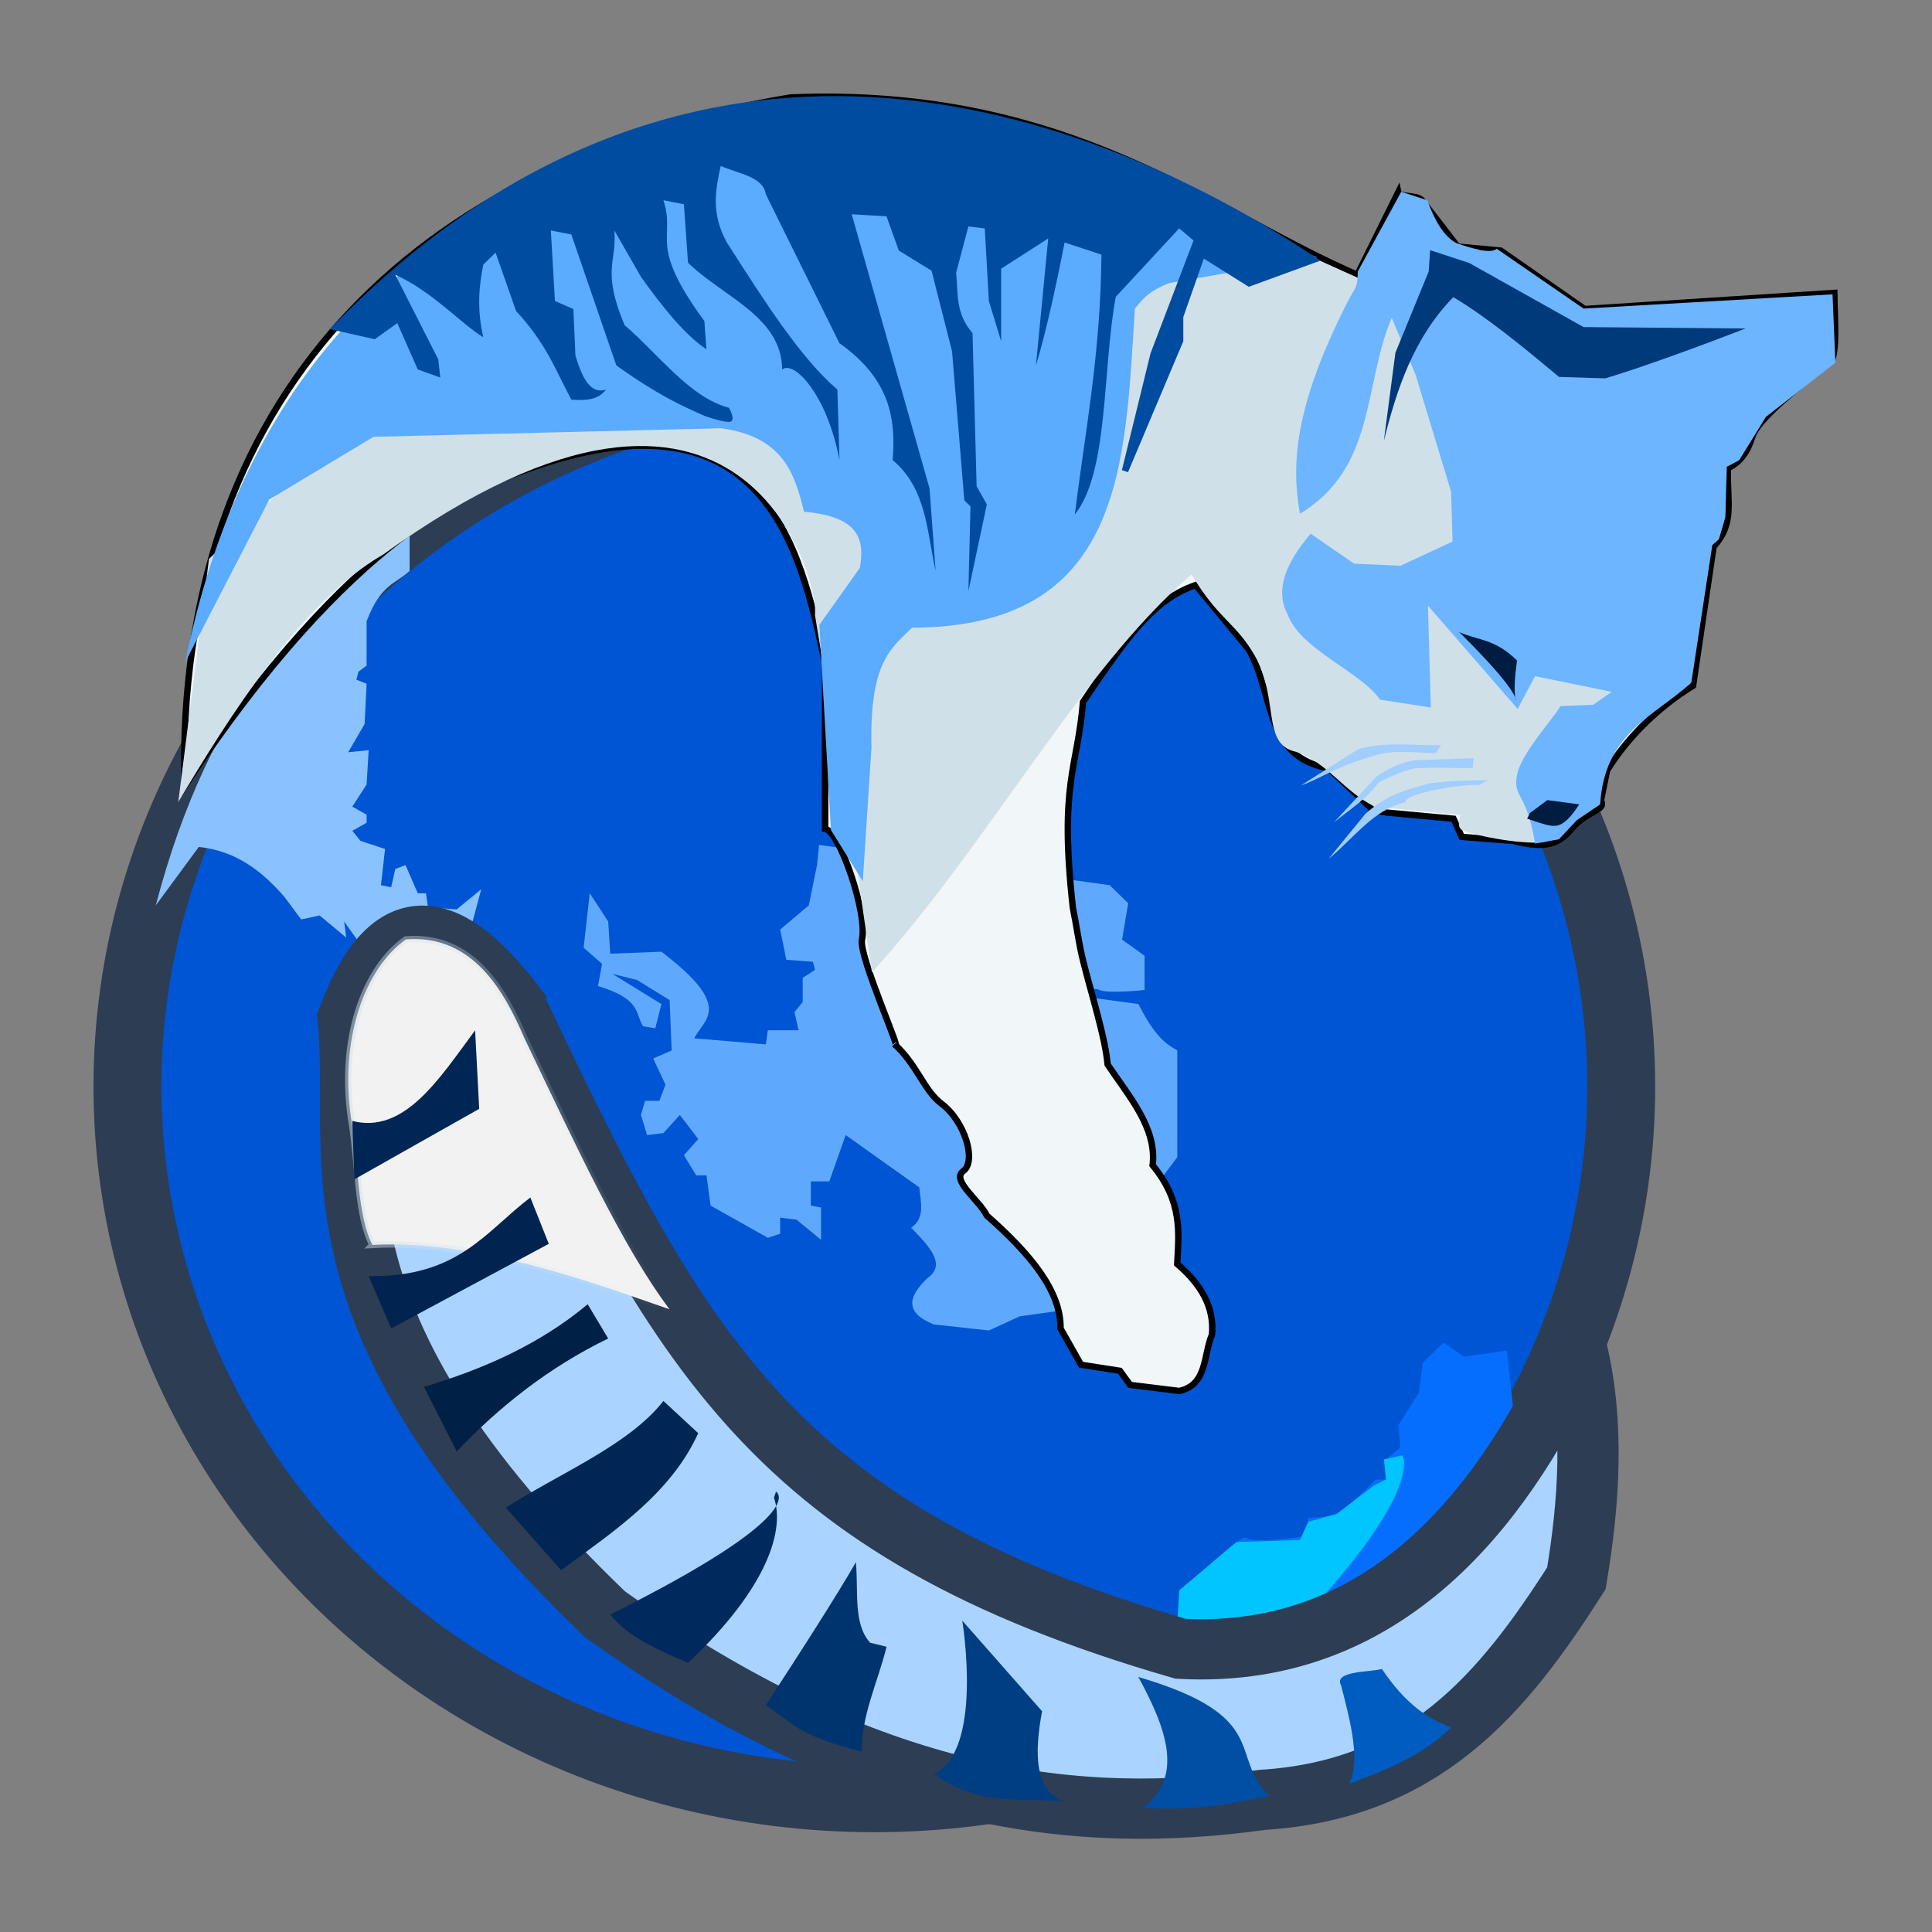 <?xml version="1.0" encoding="UTF-8" standalone="no"?>
<svg
   width="62"
   height="62"
   version="1.1"
   id="svg5"
   sodipodi:docname="icecat.svg"
   inkscape:version="1.4 (unknown)"
   xmlns:inkscape="http://www.inkscape.org/namespaces/inkscape"
   xmlns:sodipodi="http://sodipodi.sourceforge.net/DTD/sodipodi-0.dtd"
   xmlns:xlink="http://www.w3.org/1999/xlink"
   xmlns="http://www.w3.org/2000/svg"
   xmlns:svg="http://www.w3.org/2000/svg">
  <rect width="100%" height="100%" fill="#808080" stroke="none"/>
  <defs
     id="defs5">
    <linearGradient
       id="linearGradient4217">
      <stop
         style="stop-color:#000000;stop-opacity:1;"
         offset="0"
         id="stop2" />
      <stop
         style="stop-color:#000000;stop-opacity:0;"
         offset="1"
         id="stop4" />
    </linearGradient>
    <linearGradient
       id="linearGradient4161">
      <stop
         style="stop-color:#334545;stop-opacity:1;"
         offset="0"
         id="stop7" />
      <stop
         style="stop-color:#4d6868;stop-opacity:1"
         offset="1"
         id="stop9" />
    </linearGradient>
    <linearGradient
       id="a-1-2"
       y1="510.8"
       y2="527.14"
       gradientUnits="userSpaceOnUse"
       x2="0">
      <stop
         stop-color="#7cbaf8"
         id="stop2-2-7" />
      <stop
         offset="1"
         stop-color="#f4fcff"
         id="stop4-70-0" />
    </linearGradient>
    <linearGradient
       id="c"
       y1="503.8"
       x1="400.57"
       y2="519.8"
       x2="416.57"
       gradientUnits="userSpaceOnUse">
      <stop
         stop-color="#292c2f"
         id="stop12" />
      <stop
         offset="1"
         stop-opacity="0"
         id="stop14" />
    </linearGradient>
    <linearGradient
       id="b"
       y1="542.8"
       x1="408.57"
       y2="521.8"
       x2="387.57"
       gradientUnits="userSpaceOnUse"
       gradientTransform="translate(-384.57,-499.8)">
      <stop
         stop-color="#197cf1"
         id="stop7-8" />
      <stop
         offset="1"
         stop-color="#20bcfa"
         id="stop9-7" />
    </linearGradient>
    <linearGradient
       xlink:href="#linearGradient1389"
       id="linearGradient4503-5-6"
       y1="37"
       y2="4"
       x2="0"
       gradientUnits="userSpaceOnUse"
       gradientTransform="matrix(1.022,0,0,1,21.749,8.259)" />
    <linearGradient
       id="linearGradient1389">
      <stop
         style="stop-color:#ffaaaa;stop-opacity:1"
         id="stop1385"
         offset="0" />
      <stop
         offset="1"
         style="stop-color:#ff5555;stop-opacity:1"
         id="stop1387" />
    </linearGradient>
    <linearGradient
       id="paint543_linear_890_11"
       x1="978.5"
       y1="298"
       x2="978.5"
       y2="304"
       gradientUnits="userSpaceOnUse"
       gradientTransform="matrix(0.75,0,0,0.75,-717.383,-173.491)">
      <stop
         offset="0.189"
         stop-color="#EFF2F6"
         id="stop1829" />
      <stop
         offset="0.85"
         stop-color="#B7C6CD"
         id="stop1830" />
    </linearGradient>
    <linearGradient
       id="linearGradient4144">
      <stop
         style="stop-color:#c83771;stop-opacity:1"
         offset="0"
         id="stop1141" />
      <stop
         style="stop-color:#de87aa;stop-opacity:1"
         offset="1"
         id="stop1143" />
    </linearGradient>
    <linearGradient
       id="c-0"
       gradientUnits="userSpaceOnUse"
       x1="10"
       x2="24"
       y1="10"
       y2="24"
       gradientTransform="translate(59.729,26.237)">
      <stop
         offset="0"
         stop-color="#292c2f"
         id="stop12-2" />
      <stop
         offset="1"
         stop-opacity="0"
         id="stop14-3" />
    </linearGradient>
    <linearGradient
       id="d"
       gradientUnits="userSpaceOnUse"
       x1="24"
       x2="24"
       y1="25"
       y2="7"
       gradientTransform="translate(59.729,26.237)">
      <stop
         offset="0"
         stop-color="#bb9d71"
         id="stop2-7" />
      <stop
         offset="1"
         stop-color="#f9f2e7"
         id="stop4-5" />
    </linearGradient>
    <linearGradient
       id="_lgradient_4"
       x1="0.571"
       y1="0.912"
       x2="0.419"
       y2="0.269"
       gradientTransform="matrix(14.32,0,0,18.835,8,75.532)"
       gradientUnits="userSpaceOnUse">
      <stop
         offset="0%"
         stop-opacity="1"
         style="stop-color:#c6afe9;stop-opacity:1"
         id="stop1" />
      <stop
         offset="97.826%"
         stop-opacity="1"
         style="stop-color:rgb(255,187,36)"
         id="stop2-3" />
    </linearGradient>
    <linearGradient
       id="_lgradient_5"
       x1="-0.014"
       y1="0.01"
       x2="1.016"
       y2="1.072"
       gradientTransform="matrix(7.375,12.276,-16.145,9.699,29.955,68.084)"
       gradientUnits="userSpaceOnUse">
      <stop
         offset="0%"
         stop-opacity="1"
         style="stop-color:rgb(249,212,35)"
         id="stop3" />
      <stop
         offset="51.562%"
         stop-opacity="1"
         style="stop-color:rgb(255,78,80)"
         id="stop4-6" />
      <stop
         offset="99.13%"
         stop-opacity="1"
         style="stop-color:rgb(138,35,135)"
         id="stop5" />
    </linearGradient>
    <linearGradient
       id="_lgradient_6"
       x1="0.422"
       y1="0.244"
       x2="0.913"
       y2="0.964"
       gradientTransform="matrix(-6.737,12.636,-16.62,-8.861,47.376,82.887)"
       gradientUnits="userSpaceOnUse">
      <stop
         offset="0%"
         stop-opacity="1"
         style="stop-color:rgb(255,95,109)"
         id="stop6" />
      <stop
         offset="98.261%"
         stop-opacity="1"
         style="stop-color:rgb(255,195,113)"
         id="stop7-7" />
    </linearGradient>
    <linearGradient
       id="_lgradient_7"
       x1="0.571"
       y1="0.912"
       x2="0.419"
       y2="0.269"
       gradientTransform="matrix(-14.32,0,0,-18.835,42.893,106.468)"
       gradientUnits="userSpaceOnUse">
      <stop
         offset="0%"
         stop-opacity="1"
         style="stop-color:rgb(247,242,6)"
         id="stop8-5" />
      <stop
         offset="97.826%"
         stop-opacity="1"
         style="stop-color:#aa87de;stop-opacity:1"
         id="stop9-3" />
    </linearGradient>
    <linearGradient
       id="_lgradient_8"
       x1="-0.014"
       y1="0.01"
       x2="1.016"
       y2="1.072"
       gradientTransform="matrix(-7.375,-12.276,16.145,-9.699,20.939,113.916)"
       gradientUnits="userSpaceOnUse">
      <stop
         offset="0%"
         stop-opacity="1"
         style="stop-color:rgb(249,212,35)"
         id="stop10-5" />
      <stop
         offset="51.562%"
         stop-opacity="1"
         style="stop-color:rgb(255,78,80)"
         id="stop11" />
      <stop
         offset="99.13%"
         stop-opacity="1"
         style="stop-color:rgb(138,35,135)"
         id="stop12-6" />
    </linearGradient>
    <linearGradient
       id="_lgradient_9"
       x1="0.422"
       y1="0.244"
       x2="0.913"
       y2="0.964"
       gradientTransform="matrix(6.737,-12.636,16.62,8.861,3.517,99.113)"
       gradientUnits="userSpaceOnUse">
      <stop
         offset="0%"
         stop-opacity="1"
         style="stop-color:rgb(255,95,109)"
         id="stop13" />
      <stop
         offset="98.261%"
         stop-opacity="1"
         style="stop-color:rgb(255,195,113)"
         id="stop14-2" />
    </linearGradient>
    <linearGradient
       gradientTransform="matrix(0.203,0,0,0.203,-5.144,74.345)"
       gradientUnits="userSpaceOnUse"
       y2="175.62"
       x2="114.723"
       y1="175.62"
       x1="64.844"
       id="b-3"
       xlink:href="#a" />
    <linearGradient
       id="a">
      <stop
         offset="0"
         stop-color="#d4e3eb"
         stop-opacity=".498"
         id="stop1-6" />
      <stop
         offset="1"
         stop-color="#d4e3eb"
         stop-opacity="0"
         id="stop2-75" />
    </linearGradient>
  </defs>
  <sodipodi:namedview
     id="namedview5"
     pagecolor="#ffffff"
     bordercolor="#000000"
     borderopacity="0.25"
     inkscape:showpageshadow="2"
     inkscape:pageopacity="0.0"
     inkscape:pagecheckerboard="0"
     inkscape:deskcolor="#d1d1d1"
     inkscape:zoom="8.2643105"
     inkscape:cx="28.435524"
     inkscape:cy="37.45019"
     inkscape:window-width="1920"
     inkscape:window-height="996"
     inkscape:window-x="0"
     inkscape:window-y="0"
     inkscape:window-maximized="1"
     inkscape:current-layer="svg5" />
  <g
     id="g3"
     transform="matrix(1.016,0,0,1,3,-73.998)">
    <ellipse
       ry="22.86"
       rx="23.591"
       cy="108.863"
       cx="24.664"
       stroke="#000000"
       stroke-width="2.145"
       id="ellipse2"
       style="stroke:#2d3d53;stroke-opacity:1;fill:#0055d4;fill-opacity:1" />
    <path
       d="m 1.968,103.052 1.358,-1.875 c 1.21,0.132 2.019,0.8 2.716,1.616 l 0.517,0.711 0.582,-0.129 0.841,0.711 -0.065,-0.517 0.453,0.647 0.452,0.323 0.323,-0.129 1.293,0.711 0.84,-1.099 -0.194,-0.194 0.84,-0.064 0.323,-1.228 -0.776,0.646 -0.905,-0.064 -0.064,-0.453 h -0.259 l -0.388,-0.906 -0.323,0.129 -0.129,0.582 -0.323,-0.064 0.129,-1.164 -0.776,-0.259 -0.258,-0.323 0.452,-0.259 v -0.259 L 8.175,99.884 8.627,99.173 8.692,98.073 8.046,98.138 8.563,97.233 8.627,95.94 8.304,95.81 8.369,95.552 8.627,95.358 V 93.935 C 9.08,92.728 9.533,92.747 9.985,92.319 v -1.358 c -3.212,2.235 -6.313,5.479 -8.017,12.09 z"
       fill="#8ac2ff"
       id="path2-3"
       style="stroke-width:0.203" />
    <path
       d="m 15.675,102.664 0.582,0.905 0.065,1.034 1.616,-0.064 c 2.299,1.781 1.354,2.144 1.035,2.78 l 2.263,0.194 0.065,-0.453 h 0.97 l -0.129,-0.582 0.259,-0.323 v -0.776 l 0.388,-0.258 -0.065,-0.259 -0.84,-0.064 -0.194,-0.97 0.905,-0.776 0.259,-1.293 0.065,-0.647 9.181,1.293 0.582,0.582 -0.194,1.164 0.711,0.517 v 1.099 c 0,0 -1.164,0.129 -1.422,0 -0.259,-0.129 -0.647,0.194 -0.647,0.194 l 1.875,0.258 c 0.519,1.043 0.879,1.29 1.228,1.487 v 3.427 l -3.621,4.914 -1.358,0.194 -0.97,0.453 -1.746,-0.194 c -0.957,-0.397 -0.781,-0.919 -0.194,-1.487 0.606,-0.427 0.057,-1.02 -0.517,-1.616 0.448,-0.31 0.303,-0.819 0.258,-1.293 l -2.327,-1.681 -0.517,1.487 h -0.582 v 0.776 l 0.323,0.064 v 1.035 l -0.776,-0.647 -0.517,-0.064 v 0.517 l -0.388,0.129 -1.81,-1.034 -0.129,-0.97 H 19.037 l -0.388,-0.646 0.453,-0.517 -0.582,-0.776 -0.517,0.582 -0.517,0.064 -0.194,-0.646 0.129,-0.453 h 0.453 l 0.194,-0.517 -0.388,-0.841 0.582,-0.258 -0.064,-1.617 -1.035,-0.647 -0.776,-0.194 1.552,0.97 -0.194,0.776 -0.388,-0.064 c -0.258,-0.431 -0.048,-0.862 -1.422,-1.293 l 0.129,-0.711 -0.582,-0.517 z"
       fill="#5ea9fe"
       id="path3"
       style="stroke-width:0.203" />
    <path
       d="M 2.873,99.237 C 2.584,86.91 9.938,79.174 22.011,77.125 30.844,76.754 35.376,80.839 39.92,82.815 l 1.293,-2.651 c 0.036,0.168 0.545,0.077 0.734,0.244 l 1.141,1.502 1.358,0.129 2.651,1.875 7.888,-0.517 c 0.005,0.765 0.088,1.684 -0.065,2.134 -0.989,0.829 -2.334,1.895 -2.516,2.462 -0.165,0.514 -0.384,0.842 -0.782,1.029 -0.03,1.095 0.231,1.754 -0.452,2.522 l -0.647,4.461 c -1.021,0.634 -2.026,1.584 -2.716,2.715 l -0.194,0.97 c 0.184,0.334 -0.419,0.288 -0.955,0.938 -0.437,0.53 -0.911,0.585 -1.825,0.355 l -1.616,-0.129 -0.259,-0.582 -2.069,-0.194 -0.452,-0.065 -1.422,-1.358 C 36.964,98.277 37.322,96.347 36.493,94.841 l -1.681,-2.069 c -1.312,0.47 -2.082,1.533 -3.556,3.75 -0.18,2.153 -0.756,2.604 -0.323,6.595 0.117,0.575 0.189,1.174 0.335,1.756 0.294,1.18 0.682,2.397 0.765,3.287 0.683,1.036 1.558,2.033 1.422,3.233 0.951,1.172 0.826,2.163 0.776,3.168 0.963,0.836 1.151,1.6 1.099,2.263 -0.275,0.656 -0.142,1.617 -1.035,1.811 l -1.552,-0.194 -0.323,-0.453 -1.228,-0.194 -0.647,-1.164 c 0.021,-1.207 -0.977,-2.414 -2.327,-3.621 -0.218,-0.474 -1.143,-1.136 -0.744,-1.431 0.42,-0.311 0.066,-1.582 -0.689,-2.161 -0.558,-0.428 -0.759,-1.234 -1.477,-1.903 0.303,0.426 -1.149,-2.843 -1.035,-3.362 0.188,-0.847 -0.722,-3.512 -1.164,-3.556 V 95.293 C 22.32,91.507 21.153,86.284 13.579,89.104 12.044,89.676 8.138,91.13 2.873,99.237 Z"
       fill="#f1f6f8"
       stroke="#000000"
       id="path4-5"
       style="stroke-width:0.203" />
    <path
       d="m 24.588,105.202 c 3.706,-4.138 6.588,-9.704 10.095,-12.77 0.874,1.484 1.381,1.52 1.997,2.606 0.78,1.374 0.203,2.85 1.3,3.086 1,0.346 1.483,1.247 2.482,1.758 l 2.69,0.27 c 0.094,-0.114 -0.161,0.38 0.09,0.486 0.638,0.27 2.454,0.53 2.693,0.332 L 48.907,95.383 44.834,85.153 36.752,81.457 9.338,86.435 3.648,91.933 2.679,99.735 c 1.573,-2.679 3.887,-6.433 6.465,-7.937 11.572,-8.49 13.815,1.086 13.642,1.922 l 1.358,8.372 z"
       fill="#d0e0e9"
       id="path5-6"
       style="stroke-width:0.203" />
    <path
       d="m 33.778,126.845 0.582,-0.776 v -0.97 c 0,0 1.875,-1.94 2.069,-1.745 0.194,0.194 1.875,-0.064 1.875,-0.064 l 0.065,-0.582 0.97,-0.064 1.164,-1.164 h 0.388 l -0.129,-0.582 0.517,-0.453 -0.065,-0.711 0.647,-1.035 0.129,-0.97 0.647,-0.646 0.647,0.452 1.358,-0.194 0.194,1.81 -0.582,1.164 -0.194,1.422 -0.388,0.129 -0.064,0.905 -1.164,0.711 0.194,0.388 c -1.54,2.404 -4.737,3.151 -8.858,2.974 z"
       fill="#056eff"
       id="path6"
       style="stroke-width:0.203" />
    <path
       d="m 37.528,126.65 c 4.614,-4.771 3.815,-5.948 3.815,-5.948 l -0.582,0.129 0.064,0.647 -0.388,0.194 -1.164,0.905 -0.905,0.258 -0.259,0.582 -2.004,0.064 -1.81,1.552 -0.065,1.099 -0.517,0.711 c 1.638,0.302 2.668,-0.005 3.815,-0.194 z"
       fill="#00c5ff"
       id="path7-2"
       style="stroke-width:0.203" />
    <path
       d="m 13.329,106.284 c 5.192,11.111 8.115,16.834 21.008,20.625 6.799,0.37 10.445,-5.065 12.502,-9.634 0.572,2.402 0.4,4.947 0,7.371 -2.344,3.741 -4.854,6.79 -9.924,7.112 -5.78,0.819 -12.334,0.143 -20.75,-5.948 -9.766,-9.53 -7.681,-14.608 -8.12,-19.138 1.381,-3.754 3.217,-3.169 5.284,-0.388 z"
       stroke="#000000"
       stroke-width="1.934"
       id="path8"
       style="stroke:#2d3d53;stroke-opacity:1"
       fill="#aad4ff" />
    <path
       d="m 8.81,113.949 c 3.303,-0.182 7.098,1.261 9.386,2.066 -1.469,-1.982 -2.921,-5.175 -4.579,-8.688 -0.639,-1.516 -1.631,-3.347 -3.748,-3.184 -1.296,0.926 -2.138,3.216 -1.708,5.911 0.205,1.255 0.168,2.954 0.649,3.895 z"
       fill="#f2f2f2"
       stroke="url(#b)"
       id="path9-9"
       style="stroke:url(#b-3);stroke-width:0.203" />
    <path
       d="m 8.175,109.97 c 1.642,0.427 2.737,-1.338 3.879,-2.909 l 0.129,2.521 -3.944,2.263 z"
       fill="#002655"
       id="path10"
       style="stroke-width:0.203" />
    <path
       d="m 9.403,116.629 4.978,-2.715 -0.582,-1.487 c -1.402,1.074 -2.261,2.571 -5.108,2.522 z"
       fill="#00244f"
       id="path11"
       style="stroke-width:0.203" />
    <path
       d="m 10.438,118.504 c 1.881,-0.57 3.651,-1.363 5.172,-2.651 l 0.647,1.099 c -1.876,0.926 -3.425,2.178 -4.784,3.621 z"
       fill="#002045"
       id="path12-1"
       style="stroke-width:0.203" />
    <path
       d="m 13.024,122.383 c 1.71,-1.117 3.881,-2.003 4.978,-3.427 l 1.099,1.034 c -0.862,1.931 -2.637,3.132 -4.332,4.396 z"
       fill="#002655"
       id="path13"
       style="stroke-width:0.203" />
    <path
       d="m 16.321,125.81 c 6.347,-3.217 5.271,-3.924 5.237,-3.944 l -0.065,0.194 c 0.334,0.981 -0.128,2.831 -2.715,5.302 -0.921,-0.415 -1.869,-0.803 -2.457,-1.552 z"
       fill="#002a5d"
       id="path14-2"
       style="stroke-width:0.203" />
    <path
       d="m 21.235,128.72 c 2.376,-3.693 2.825,-4.562 2.845,-4.591 0.088,0.911 -0.095,1.982 0.453,2.586 l 0.517,0.129 c -0.271,1.121 -0.813,2.241 -0.776,3.362 -2.044,-0.495 -2.269,-0.991 -3.039,-1.487 z"
       fill="#00346f"
       id="path15"
       style="stroke-width:0.203" />
    <path
       d="m 26.536,130.918 c 1.59,-0.703 0.905,-4.913 0.905,-4.913 l 2.521,2.909 c -0.254,1.391 -0.233,2.546 0.711,2.91 -1.358,-0.176 -2.624,0.204 -4.138,-0.905 z"
       fill="#003e84"
       id="path16"
       style="stroke-width:0.203" />
    <path
       d="m 33.002,127.814 c 4.259,1.271 2.831,2.543 4.138,3.815 -1.124,0.235 -2.215,0.487 -4.008,0.388 1.323,-0.981 0.763,-2.541 -0.129,-4.203 z"
       fill="#004fa5"
       id="path17"
       style="stroke-width:0.203" />
    <path
       d="m 40.696,127.556 c 0.733,1.115 1.465,1.619 2.198,1.875 -0.966,0.937 -2.098,1.379 -3.233,1.81 0.356,-0.724 0.061,-1.937 -0.259,-3.168 -0.24,-0.457 0.954,-0.415 1.293,-0.517 z"
       fill="#005cc1"
       id="path18"
       style="stroke-width:0.203" />
    <path
       d="m 38.105,90.484 c -0.264,-1.553 -0.205,-3.367 1.492,-6.772 0.241,-0.484 0.332,-0.438 0.337,-1 l 1.372,-2.56 0.823,0.274 c 0.247,0.688 0.545,1.171 0.914,1.372 0.558,0.192 1.082,0.351 1.28,0.183 l 2.743,1.92 7.863,-0.457 0.091,2.195 -2.195,1.737 -0.846,1.394 -0.389,0.206 -0.046,1.623 -0.206,0.709 -0.206,0.183 -0.663,4.412 c -1.151,1.078 -2.742,1.596 -2.88,3.909 l -0.731,0.503 -0.572,0.617 -0.754,0.137 c -0.262,-1.708 -0.733,-1.451 -0.558,-2.248 0.146,-0.669 1.138,-1.768 1.362,-2.162 l 1.036,-0.046 0.584,-0.413 -2.423,-0.503 -0.549,1.052 -2.834,-3.315 0.091,3.269 -1.6,-0.251 c -0.645,-0.922 -2.517,-1.602 -2.926,-2.743 -0.388,-0.734 -0.1,-1.605 0.732,-2.583 l 1.371,0.96 1.463,0.068 1.646,-0.777 -0.046,-1.6 -1.12,-3.749 -0.754,-1.829 c -0.9,2.124 -0.485,4.812 -2.903,6.286 z"
       fill="#6db5ff"
       id="path19"
       style="stroke-width:0.203" />
    <path
       d="M 2.902,95.239 5.554,90.027 8.846,88.016 19.818,87.741 c 1.967,0.269 2.329,1.454 2.624,2.679 1.778,0.155 1.915,0.924 1.765,1.802 l -1.28,1.829 0.366,6.583 1.006,1.646 0.274,-4.298 c -0.068,-2.765 0.642,-3.194 1.28,-3.84 6.709,-0.021 6.727,-5.246 7.04,-10.241 0.227,-0.274 0.4,-0.549 1.097,-0.823 l 4.663,-0.823 C 17.899,73.673 5.751,80.843 2.902,95.239 Z"
       fill="#5babfe"
       id="path20"
       style="stroke-width:0.203" />
    <path
       d="m 7.463,84.561 1.422,0.323 0.711,-0.517 0.647,1.487 0.711,0.259 -0.064,-0.582 -1.358,-2.716 c 1.16,0.524 2.129,1.618 2.78,2.004 -0.201,-0.877 -0.141,-1.622 0,-2.327 l 0.388,-0.388 0.647,1.875 c 0.977,1.065 1.267,1.945 1.746,2.845 0.575,0.037 0.858,-0.026 1.099,-0.323 -0.431,0.133 -0.718,-0.216 -0.97,-1.099 l -0.065,-1.487 -0.582,-0.258 -0.129,-2.263 0.647,0.129 1.422,4.203 c 1.384,0.996 2.065,1.29 2.78,1.616 0,0 0.517,0.194 0.776,0.194 0.258,0 0,-0.453 0,-0.453 -1.238,-0.328 -2.213,-1.709 -3.297,-2.651 -0.735,-1.791 -0.234,-2.02 -0.323,-3.039 l 0.84,1.487 c 0.69,0.982 1.379,1.858 2.069,2.327 l -0.065,-0.905 c -1.811,-2.519 -0.89,-2.611 -1.293,-3.879 l 0.647,0.129 0.129,1.875 c 1.085,1.088 2.962,1.725 2.974,3.427 0.378,-0.306 1.427,0.824 1.81,2.909 l -0.065,-2.263 c -1.164,-1.008 -2.327,-2.871 -3.491,-4.72 -0.508,-0.93 -0.361,-1.696 -0.194,-2.457 0.552,0.25 1.343,0.34 1.422,0.905 l 2.327,4.784 c 1.6,1.146 1.788,2.433 1.681,3.75 1.086,0.932 1.076,2.302 1.358,3.556 l -0.194,-2.651 -2.457,-8.793 1.099,0.065 0.388,1.099 1.035,0.647 0.647,2.586 0.388,4.784 0.194,0.194 -0.065,2.715 0.582,-2.78 -0.323,-0.582 -0.129,-4.914 C 27.214,84.044 27.315,83.397 27.247,82.751 l 0.388,-1.487 0.517,0.065 0.129,2.327 0.388,1.293 v -2.328 l 1.487,-0.97 -0.388,4.073 c 0.278,-0.901 0.635,-2.526 0.905,-3.944 l 1.164,0.388 c -0.027,3.203 -0.506,5.599 -0.841,8.34 1.077,-1.363 0.866,-4.648 1.293,-6.983 l 2.004,-2.198 0.453,0.388 -1.358,3.621 -0.905,3.75 0.194,0.064 1.746,-4.202 v -0.776 l 0.647,-1.875 1.422,0.905 2.263,-0.841 C 32.355,77.998 19.337,72.107 7.463,84.561 Z"
       fill="#004ca0"
       id="path21"
       style="stroke-width:0.203" />
    <path
       d="m 40.756,88.153 0.366,-2.835 1.051,-2.606 0.046,-0.686 1.234,0.411 3.612,2.057 5.12,0.046 c -1.467,0.575 -3.279,1.25 -4.434,1.6 l -1.463,-0.046 c -1.157,-0.986 -2.301,-1.934 -3.338,-2.56 -1.255,1.315 -1.782,2.942 -2.194,4.617 z"
       fill="#003a7b"
       id="path22"
       style="stroke-width:0.203" />
    <path
       d="m 43.134,94.279 c 1.898,1.908 1.793,2.189 1.783,2.195 -0.048,-0.375 -0.034,-0.676 0.046,-1.28 -0.711,-0.711 -1.226,-0.636 -1.829,-0.914 z m 2.24,5.806 0.548,-0.411 1.006,0.137 c -0.244,0.392 -0.488,0.658 -0.732,0.686 -0.153,0.015 -0.291,-0.007 -0.914,-0.228 z"
       fill="#001c41"
       id="path23"
       style="stroke-width:0.203" />
    <g
       fill="#9fceff"
       id="g25"
       transform="matrix(0.203,0,0,0.203,0.962,77)">
      <path
         d="m 209.865,106.651 c -8.104,-0.159 -7.945,0 -7.945,0 -1.263,-0.22 -3.722,0.757 -6.673,2.225 -2.005,2.77 -4.602,4.355 -6.992,6.356 l 6.674,-7.31 c 1.776,-1.137 3.59,-2.235 6.197,-2.542 3.583,-0.106 6.109,-0.212 8.898,-0.318 z m -5.72,-2.383 c -3.236,0.015 -6.235,-0.681 -9.852,0.477 -5.949,1.738 -8.204,3.626 -11.123,4.608 l 8.899,-5.72 c 4.64,-1.262 8.606,-0.502 12.87,-0.636 z"
         id="path24" />
      <path
         d="m 210.689,109.384 c -0.995,-0.443 -11.584,1.135 -11.268,2.644 -5.11,1.19 -8.083,5.775 -11.96,8.924 l 5.72,-7.106 c 3.96,-3.503 6.791,-3.778 9.88,-4.792 3.679,-0.459 6.407,-0.465 9.188,-0.496 z"
         id="path25" />
    </g>
  </g>
</svg>
